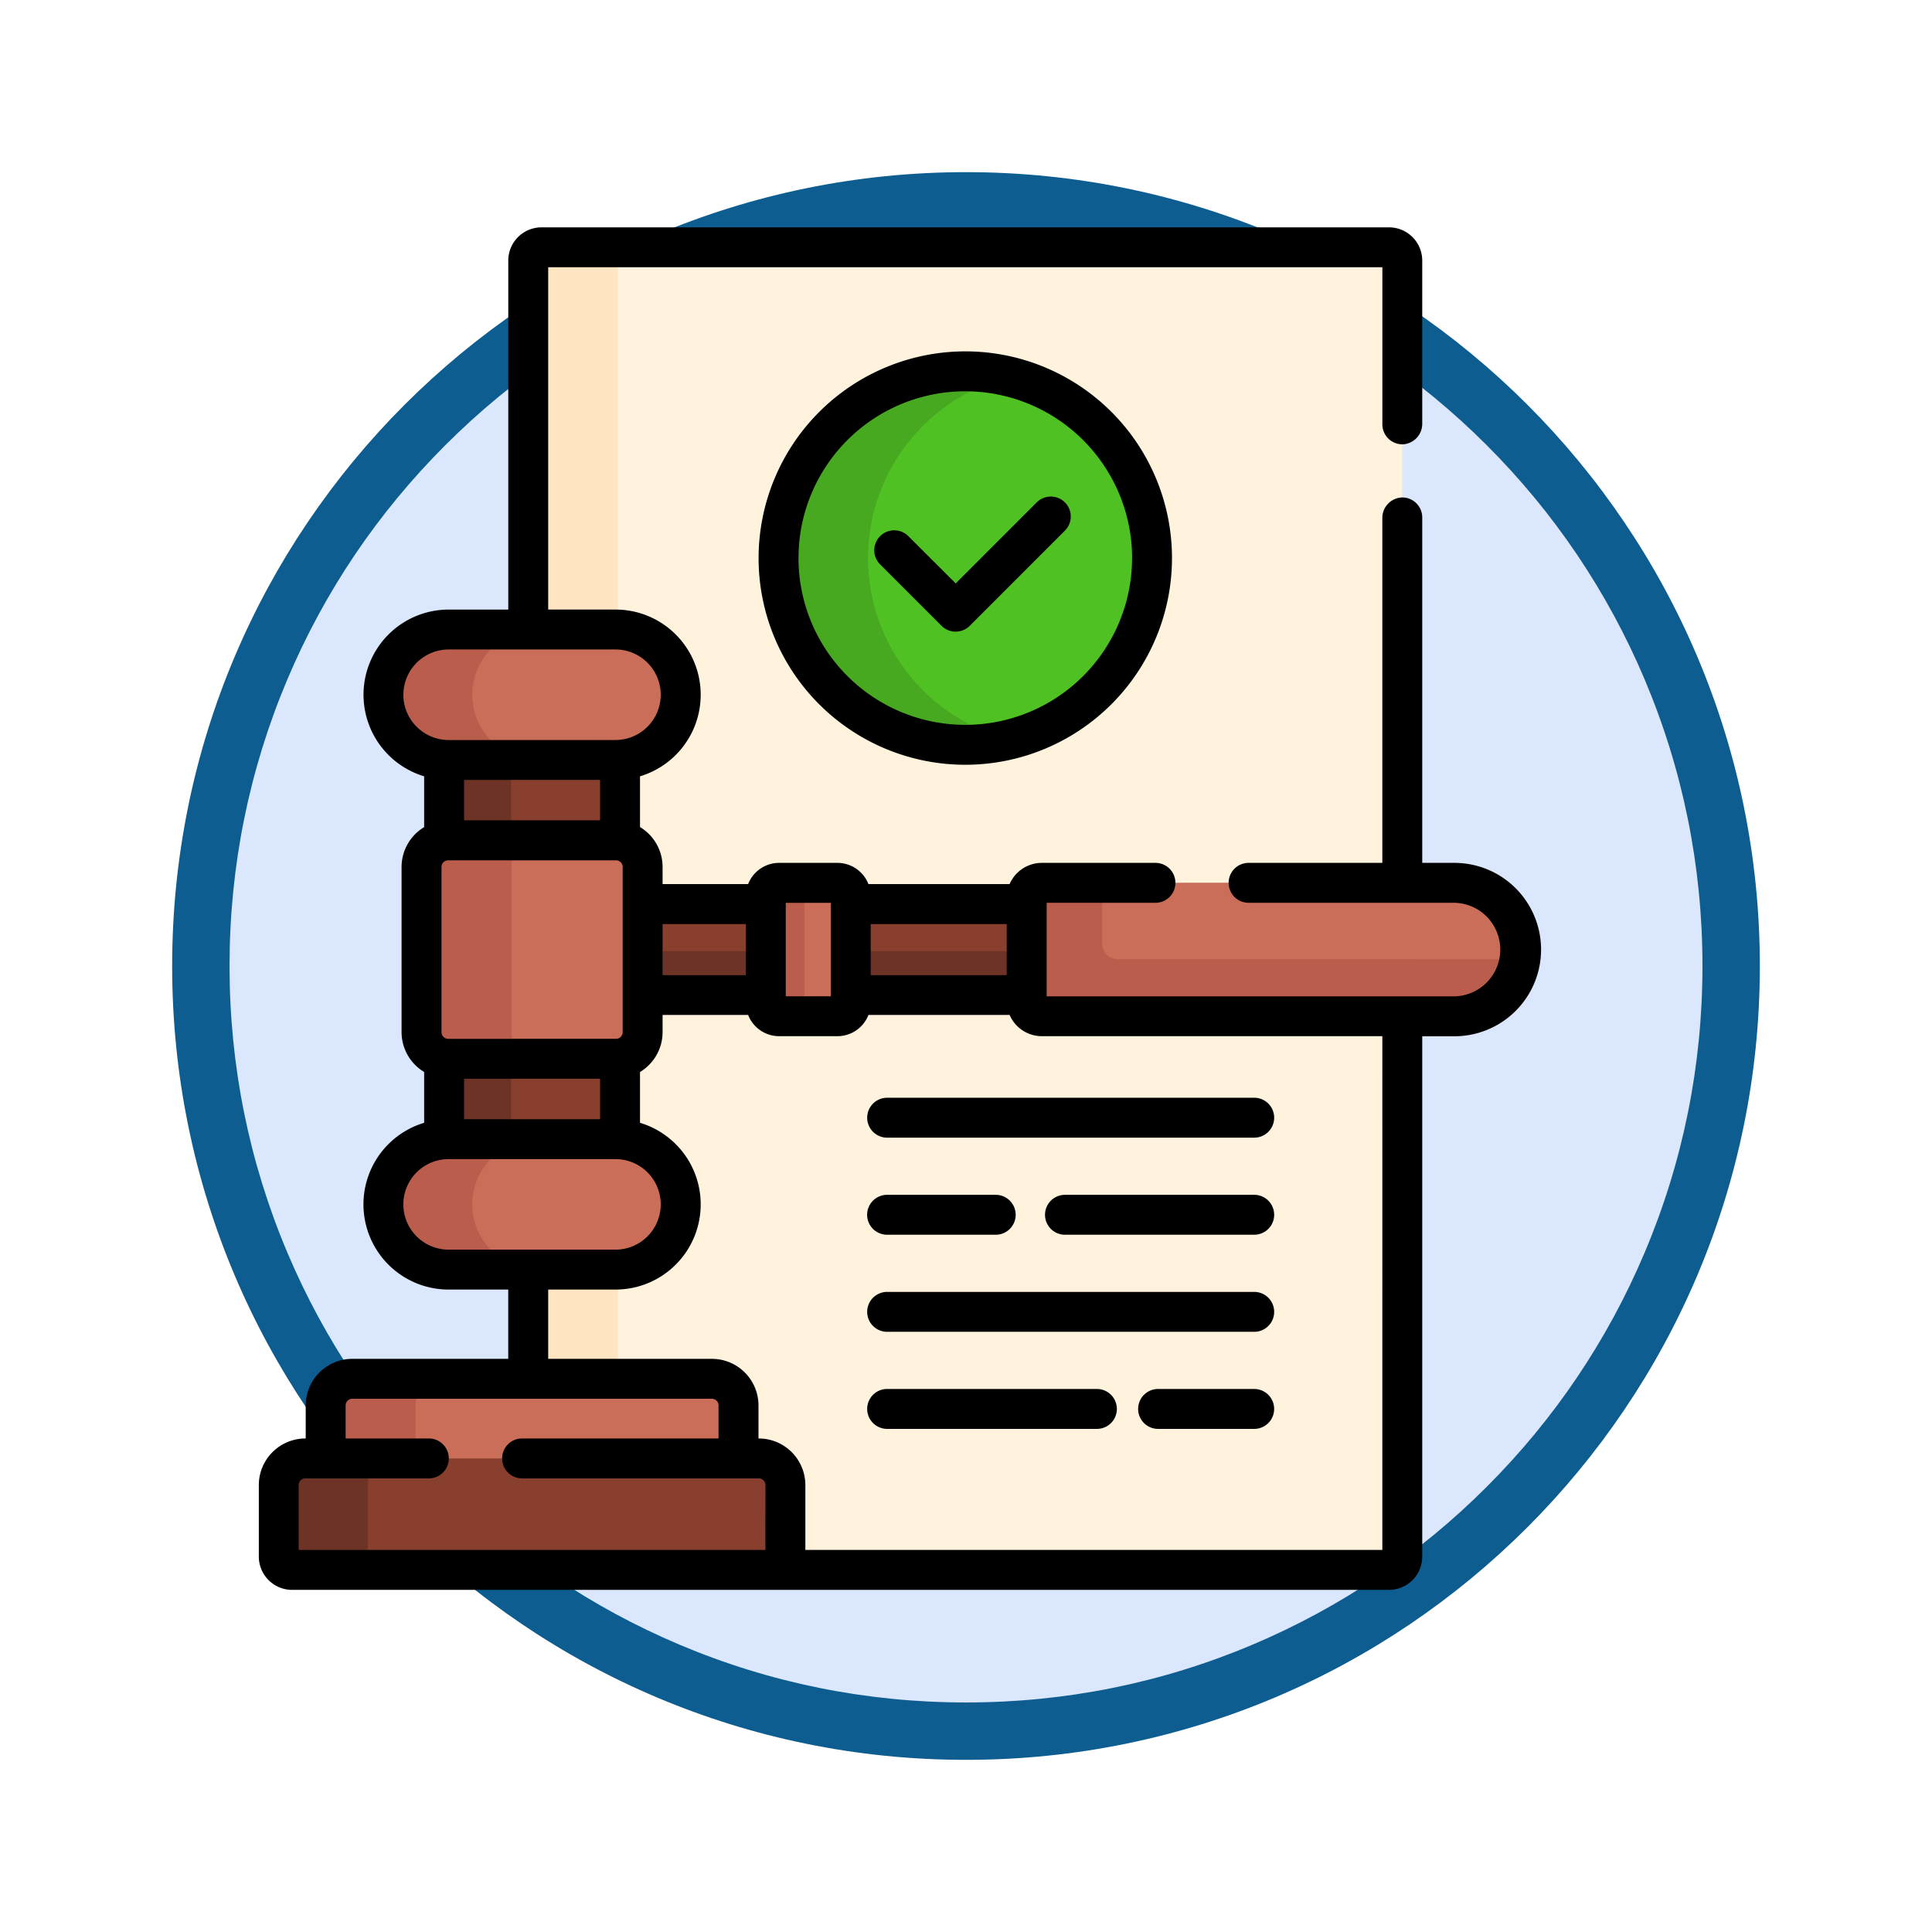 <svg xmlns="http://www.w3.org/2000/svg" xmlns:xlink="http://www.w3.org/1999/xlink" width="101.003" height="101.003" viewBox="0 0 101.003 101.003">
  <defs>
    <filter id="Trazado_904820" x="0" y="0" width="101.003" height="101.003" filterUnits="userSpaceOnUse">
      <feOffset dy="3" input="SourceAlpha"/>
      <feGaussianBlur stdDeviation="3" result="blur"/>
      <feFlood flood-opacity="0.161"/>
      <feComposite operator="in" in2="blur"/>
      <feComposite in="SourceGraphic"/>
    </filter>
  </defs>
  <g id="_1" data-name="1" transform="translate(-454 -643)">
    <g id="Icono" transform="translate(463 649)">
      <g transform="matrix(1, 0, 0, 1, -9, -6)" filter="url(#Trazado_904820)">
        <g id="Trazado_904820-2" data-name="Trazado 904820" transform="translate(9 6)" fill="#dbe7fc">
          <path d="M 41.502 81.503 C 36.101 81.503 30.862 80.446 25.932 78.361 C 21.169 76.346 16.89 73.461 13.216 69.787 C 9.542 66.113 6.658 61.835 4.643 57.072 C 2.557 52.141 1.5 46.903 1.5 41.502 C 1.5 36.101 2.557 30.862 4.643 25.932 C 6.658 21.169 9.542 16.89 13.216 13.216 C 16.89 9.542 21.169 6.658 25.932 4.643 C 30.862 2.557 36.101 1.5 41.502 1.5 C 46.903 1.5 52.141 2.557 57.072 4.643 C 61.835 6.658 66.113 9.542 69.787 13.216 C 73.461 16.89 76.346 21.169 78.361 25.932 C 80.446 30.862 81.503 36.101 81.503 41.502 C 81.503 46.903 80.446 52.141 78.361 57.072 C 76.346 61.835 73.461 66.113 69.787 69.787 C 66.113 73.461 61.835 76.346 57.072 78.361 C 52.141 80.446 46.903 81.503 41.502 81.503 Z" stroke="none"/>
          <path d="M 41.502 3 C 36.303 3 31.261 4.018 26.516 6.024 C 21.932 7.963 17.814 10.74 14.277 14.277 C 10.74 17.814 7.963 21.932 6.024 26.516 C 4.018 31.261 3 36.303 3 41.502 C 3 46.701 4.018 51.743 6.024 56.487 C 7.963 61.072 10.74 65.19 14.277 68.727 C 17.814 72.263 21.932 75.04 26.516 76.979 C 31.261 78.986 36.303 80.003 41.502 80.003 C 46.701 80.003 51.743 78.986 56.487 76.979 C 61.072 75.04 65.19 72.263 68.727 68.727 C 72.263 65.19 75.04 61.072 76.979 56.487 C 78.986 51.743 80.003 46.701 80.003 41.502 C 80.003 36.303 78.986 31.261 76.979 26.516 C 75.04 21.932 72.263 17.814 68.727 14.277 C 65.19 10.74 61.072 7.963 56.487 6.024 C 51.743 4.018 46.701 3 41.502 3 M 41.502 -7.62939453125e-06 C 64.423 -7.62939453125e-06 83.003 18.581 83.003 41.502 C 83.003 64.423 64.423 83.003 41.502 83.003 C 18.581 83.003 -7.62939453125e-06 64.423 -7.62939453125e-06 41.502 C -7.62939453125e-06 18.581 18.581 -7.62939453125e-06 41.502 -7.62939453125e-06 Z" stroke="none" fill="#0d5d91"/>
        </g>
      </g>
    </g>
    <g id="compliant_4252360" transform="translate(467.531 654.885)">
      <g id="Grupo_1144148" data-name="Grupo 1144148" transform="translate(14.085 1.043)">
        <path id="Trazado_978678" data-name="Trazado 978678" d="M161.316,7.5H117.011a.7.7,0,0,0-.7.7V27.482h4.562a3.409,3.409,0,0,1,.238,6.81v4.23h0a1.39,1.39,0,0,1,1.18,1.373v8.636a1.39,1.39,0,0,1-1.18,1.373h0v4.23a3.409,3.409,0,0,1-.238,6.81h-4.562v5.709h9.6a1.391,1.391,0,0,1,1.391,1.391v2.768s0,0,0,0h1.06a1.391,1.391,0,0,1,1.391,1.391v4.437h32.253V8.2A.7.7,0,0,0,161.316,7.5Z" transform="translate(-116.315 -7.5)" fill="#fff3de"/>
      </g>
      <g id="Grupo_1144149" data-name="Grupo 1144149" transform="translate(14.085 1.043)">
        <path id="Trazado_978679" data-name="Trazado 978679" d="M120.877,27.482c.042,0,.083,0,.124,0V8.2a.7.7,0,0,1,.7-.7h-4.686a.7.7,0,0,0-.7.7V27.482Z" transform="translate(-116.315 -7.5)" fill="#ffe5c2"/>
        <path id="Trazado_978680" data-name="Trazado 978680" d="M120.877,391.63h-4.562v5.709H121v-5.712C120.96,391.628,120.919,391.63,120.877,391.63Z" transform="translate(-116.315 -338.185)" fill="#ffe5c2"/>
      </g>
      <g id="Grupo_1144167" data-name="Grupo 1144167" transform="translate(1.043 21.026)">
        <g id="Grupo_1144150" data-name="Grupo 1144150" transform="translate(19.021 14.353)">
          <path id="Trazado_978681" data-name="Trazado 978681" d="M159.3,254.29h6.44v4.758H159.3Z" transform="translate(-159.296 -254.29)" fill="#883f2e"/>
          <path id="Trazado_978682" data-name="Trazado 978682" d="M237.5,254.29h9.2v4.758h-9.2Z" transform="translate(-226.621 -254.29)" fill="#883f2e"/>
        </g>
        <g id="Grupo_1144151" data-name="Grupo 1144151" transform="translate(19.021 16.817)">
          <path id="Trazado_978683" data-name="Trazado 978683" d="M159.3,272h6.44v2.294H159.3Z" transform="translate(-159.296 -272)" fill="#6d3326"/>
          <path id="Trazado_978684" data-name="Trazado 978684" d="M237.5,272h9.2v2.294h-9.2Z" transform="translate(-226.621 -272)" fill="#6d3326"/>
        </g>
        <g id="Grupo_1144152" data-name="Grupo 1144152" transform="translate(39.1 13.242)">
          <path id="Trazado_978685" data-name="Trazado 978685" d="M329.467,249.8a3.489,3.489,0,0,1-3.489,3.489H304.409a.793.793,0,0,1-.793-.793V247.1a.793.793,0,0,1,.793-.793h21.569A3.489,3.489,0,0,1,329.467,249.8Z" transform="translate(-303.616 -246.31)" fill="#ca6e59"/>
        </g>
        <g id="Grupo_1144153" data-name="Grupo 1144153" transform="translate(39.1 13.242)">
          <path id="Trazado_978686" data-name="Trazado 978686" d="M308.358,250.3a.793.793,0,0,1-.793-.793v-3.2h-3.156a.793.793,0,0,0-.793.793V252.5a.793.793,0,0,0,.793.793h21.569a3.489,3.489,0,0,0,3.452-2.987Z" transform="translate(-303.616 -246.31)" fill="#bb5d4c"/>
        </g>
        <g id="Grupo_1144154" data-name="Grupo 1144154" transform="translate(25.461 13.242)">
          <path id="Trazado_978687" data-name="Trazado 978687" d="M210.026,247.007v5.587a.7.7,0,0,1-.7.7h-3.049a.7.7,0,0,1-.7-.7v-5.587a.7.7,0,0,1,.7-.7h3.049A.7.7,0,0,1,210.026,247.007Z" transform="translate(-205.585 -246.311)" fill="#ca6e59"/>
        </g>
        <g id="Grupo_1144155" data-name="Grupo 1144155" transform="translate(25.461 13.242)">
          <path id="Trazado_978688" data-name="Trazado 978688" d="M207.6,252.593v-5.587a.7.7,0,0,1,.7-.7h-2.017a.7.7,0,0,0-.7.7v5.587a.7.7,0,0,0,.7.7H208.3A.7.7,0,0,1,207.6,252.593Z" transform="translate(-205.585 -246.311)" fill="#bb5d4c"/>
        </g>
        <g id="Grupo_1144156" data-name="Grupo 1144156" transform="translate(8.643 6.81)">
          <path id="Trazado_978689" data-name="Trazado 978689" d="M93.69,312.315H84.915a1.4,1.4,0,0,1-.212-.018v4.23c.079-.005.158-.009.238-.009h8.723c.08,0,.159,0,.238.009V312.3A1.381,1.381,0,0,1,93.69,312.315Z" transform="translate(-84.703 -296.684)" fill="#883f2e"/>
          <path id="Trazado_978690" data-name="Trazado 978690" d="M84.915,312.315a1.4,1.4,0,0,1-.212-.018v4.23c.079-.005.158-.009.238-.009h3.266v-4.2H84.915Z" transform="translate(-84.703 -296.684)" fill="#6d3326"/>
          <path id="Trazado_978691" data-name="Trazado 978691" d="M84.915,204.291H93.69a1.4,1.4,0,0,1,.212.018v-4.23c-.079.005-.158.009-.238.009H84.941c-.08,0-.159,0-.238-.009v4.23A1.4,1.4,0,0,1,84.915,204.291Z" transform="translate(-84.703 -200.079)" fill="#883f2e"/>
          <path id="Trazado_978692" data-name="Trazado 978692" d="M84.915,204.29h3.292v-4.2H84.941c-.08,0-.159,0-.238-.009v4.23A1.418,1.418,0,0,1,84.915,204.29Z" transform="translate(-84.703 -200.078)" fill="#6d3326"/>
        </g>
        <g id="Grupo_1144157" data-name="Grupo 1144157" transform="translate(7.464 11.022)">
          <path id="Trazado_978693" data-name="Trazado 978693" d="M87.782,231.743v8.636a1.391,1.391,0,0,1-1.391,1.391H77.616a1.391,1.391,0,0,1-1.391-1.391v-8.636a1.391,1.391,0,0,1,1.391-1.391h8.775A1.391,1.391,0,0,1,87.782,231.743Z" transform="translate(-76.225 -230.352)" fill="#ca6e59"/>
        </g>
        <g id="Grupo_1144158" data-name="Grupo 1144158" transform="translate(7.464 11.022)">
          <path id="Trazado_978694" data-name="Trazado 978694" d="M80.924,240.379v-8.636a1.391,1.391,0,0,1,1.391-1.391h-4.7a1.391,1.391,0,0,0-1.391,1.391v8.636a1.391,1.391,0,0,0,1.391,1.391h4.7A1.391,1.391,0,0,1,80.924,240.379Z" transform="translate(-76.225 -230.352)" fill="#bb5d4c"/>
        </g>
        <g id="Grupo_1144161" data-name="Grupo 1144161" transform="translate(0 39.172)">
          <path id="Trazado_978695" data-name="Trazado 978695" d="M61.77,436.987a1.42,1.42,0,0,0,.007-.143v-2.768a1.391,1.391,0,0,0-1.391-1.391h-18.8a1.391,1.391,0,0,0-1.391,1.391v2.768a1.422,1.422,0,0,0,.007.143Z" transform="translate(-37.744 -432.685)" fill="#ca6e59"/>
          <path id="Trazado_978696" data-name="Trazado 978696" d="M44.905,436.987a1.42,1.42,0,0,1-.007-.143v-2.768a1.391,1.391,0,0,1,1.391-1.391h-4.7a1.391,1.391,0,0,0-1.391,1.391v2.768a1.423,1.423,0,0,0,.007.143Z" transform="translate(-37.744 -432.685)" fill="#bb5d4c"/>
          <g id="Grupo_1144159" data-name="Grupo 1144159" transform="translate(0 4.163)">
            <path id="Trazado_978697" data-name="Trazado 978697" d="M49.063,468.436H23.274a.7.7,0,0,1-.7-.7V464a1.391,1.391,0,0,1,1.391-1.391h23.7A1.391,1.391,0,0,1,49.063,464Z" transform="translate(-22.578 -462.608)" fill="#883f2e"/>
          </g>
          <g id="Grupo_1144160" data-name="Grupo 1144160" transform="translate(0 4.163)">
            <path id="Trazado_978698" data-name="Trazado 978698" d="M27.228,467.741V464a1.391,1.391,0,0,1,1.391-1.391h-4.65A1.391,1.391,0,0,0,22.578,464v3.741a.7.7,0,0,0,.7.7h4.65A.7.7,0,0,1,27.228,467.741Z" transform="translate(-22.578 -462.608)" fill="#6d3326"/>
          </g>
        </g>
        <g id="Grupo_1144166" data-name="Grupo 1144166" transform="translate(5.471)">
          <g id="Grupo_1144162" data-name="Grupo 1144162" transform="translate(0 26.643)">
            <path id="Trazado_978699" data-name="Trazado 978699" d="M77.447,346.043a3.41,3.41,0,0,1-3.41,3.41H65.315a3.41,3.41,0,0,1,0-6.819h8.723A3.41,3.41,0,0,1,77.447,346.043Z" transform="translate(-61.905 -342.633)" fill="#ca6e59"/>
          </g>
          <g id="Grupo_1144163" data-name="Grupo 1144163" transform="translate(0 26.643)">
            <path id="Trazado_978700" data-name="Trazado 978700" d="M66.55,346.043a3.41,3.41,0,0,1,3.41-3.41H65.315a3.41,3.41,0,0,0,0,6.819h4.645A3.41,3.41,0,0,1,66.55,346.043Z" transform="translate(-61.905 -342.633)" fill="#bb5d4c"/>
          </g>
          <g id="Grupo_1144164" data-name="Grupo 1144164" transform="translate(0)">
            <path id="Trazado_978701" data-name="Trazado 978701" d="M77.447,154.538a3.41,3.41,0,0,1-3.41,3.41H65.315a3.41,3.41,0,0,1,0-6.819h8.723A3.41,3.41,0,0,1,77.447,154.538Z" transform="translate(-61.905 -151.128)" fill="#ca6e59"/>
          </g>
          <g id="Grupo_1144165" data-name="Grupo 1144165">
            <path id="Trazado_978702" data-name="Trazado 978702" d="M66.55,154.538a3.41,3.41,0,0,1,3.41-3.41H65.315a3.41,3.41,0,0,0,0,6.819h4.645A3.41,3.41,0,0,1,66.55,154.538Z" transform="translate(-61.905 -151.128)" fill="#bb5d4c"/>
          </g>
        </g>
      </g>
      <g id="Grupo_1144170" data-name="Grupo 1144170" transform="translate(27.171 7.528)">
        <g id="Grupo_1144168" data-name="Grupo 1144168" transform="translate(0)">
          <circle id="Elipse_11621" data-name="Elipse 11621" cx="9.762" cy="9.762" r="9.762" fill="#4fc123"/>
        </g>
        <g id="Grupo_1144169" data-name="Grupo 1144169" transform="translate(0)">
          <path id="Trazado_978703" data-name="Trazado 978703" d="M215.051,63.869a9.765,9.765,0,0,1,7.423-9.478,9.762,9.762,0,1,0,0,18.957A9.765,9.765,0,0,1,215.051,63.869Z" transform="translate(-210.372 -54.107)" fill="#47a920"/>
        </g>
      </g>
      <g id="Grupo_1144171" data-name="Grupo 1144171" transform="translate(0 0)">
        <path id="Trazado_978704" data-name="Trazado 978704" d="M77.583,33.225H75.9V15.165a1.044,1.044,0,0,0-1.075-1.043,1.072,1.072,0,0,0-1.011,1.087V33.225H66.822a1.043,1.043,0,0,0,0,2.087H77.583a2.446,2.446,0,0,1,0,4.891H56.265V35.312h5.688a1.043,1.043,0,1,0,0-2.087H56.014a1.839,1.839,0,0,0-1.686,1.11H46.947a1.74,1.74,0,0,0-1.62-1.11H42.278a1.741,1.741,0,0,0-1.62,1.11H36.186v-.9a2.433,2.433,0,0,0-1.18-2.082V28.7a4.453,4.453,0,0,0-1.281-8.718H30.206V2.087h43.61V10.3a1.044,1.044,0,0,0,1.075,1.043A1.072,1.072,0,0,0,75.9,10.252V1.739A1.739,1.739,0,0,0,74.164,0H29.858a1.739,1.739,0,0,0-1.739,1.739V19.983H25A4.453,4.453,0,0,0,23.721,28.7v2.657a2.433,2.433,0,0,0-1.18,2.082v8.636a2.433,2.433,0,0,0,1.18,2.082v2.657A4.453,4.453,0,0,0,25,55.532h3.117v3.622H19.964a2.438,2.438,0,0,0-2.435,2.435v1.728h-.016a2.438,2.438,0,0,0-2.435,2.435v3.741a1.741,1.741,0,0,0,1.739,1.739H74.164A1.739,1.739,0,0,0,75.9,69.494V42.29h1.68a4.532,4.532,0,0,0,0-9.065Zm-30.516,3.2h7.111v2.671H47.067Zm-4.441-1.11H44.98V40.2H42.626Zm-6.44,1.11h4.353v2.671H36.186ZM22.636,24.436A2.369,2.369,0,0,1,25,22.069h8.723a2.366,2.366,0,0,1,0,4.733H25a2.369,2.369,0,0,1-2.366-2.366Zm2.34,17.988a.348.348,0,0,1-.348-.348V33.439a.348.348,0,0,1,.348-.348h8.775a.348.348,0,0,1,.348.348v8.636a.348.348,0,0,1-.348.348Zm7.943,2.087v2.116H25.808V44.51ZM25.808,31V28.889h7.111V31ZM25,53.445a2.366,2.366,0,1,1,0-4.733h8.723a2.366,2.366,0,1,1,0,4.733Zm16.56,15.7h-24.4V65.752a.348.348,0,0,1,.348-.348h6.459a1.043,1.043,0,0,0,0-2.087H19.616V61.589a.348.348,0,0,1,.348-.348h18.8a.348.348,0,0,1,.348.348v1.728H28.841a1.043,1.043,0,0,0,0,2.087H41.215a.348.348,0,0,1,.348.348Zm32.253,0H43.65V65.752a2.438,2.438,0,0,0-2.435-2.435H41.2V61.589a2.438,2.438,0,0,0-2.435-2.435H30.206V55.532h3.519a4.453,4.453,0,0,0,1.281-8.718V44.158a2.433,2.433,0,0,0,1.18-2.082v-.9h4.473a1.74,1.74,0,0,0,1.62,1.11h3.049a1.741,1.741,0,0,0,1.62-1.11h7.381a1.839,1.839,0,0,0,1.686,1.11h17.8V69.146Z" transform="translate(-15.078 0)"/>
        <path id="Trazado_978705" data-name="Trazado 978705" d="M202.872,57.413a10.806,10.806,0,1,0,10.806-10.806A10.818,10.818,0,0,0,202.872,57.413Zm19.525,0a8.719,8.719,0,1,1-8.719-8.719A8.729,8.729,0,0,1,222.4,57.413Z" transform="translate(-176.745 -40.123)"/>
        <path id="Trazado_978706" data-name="Trazado 978706" d="M248.125,103.23a1.043,1.043,0,1,0-1.476,1.476l3.21,3.21a1.044,1.044,0,0,0,1.476,0l4.975-4.975a1.043,1.043,0,1,0-1.476-1.476L250.6,105.7Z" transform="translate(-214.168 -87.085)"/>
        <path id="Trazado_978707" data-name="Trazado 978707" d="M243.681,328.113a1.043,1.043,0,0,0,1.043,1.043h19.19a1.043,1.043,0,1,0,0-2.087h-19.19A1.043,1.043,0,0,0,243.681,328.113Z" transform="translate(-211.876 -281.565)"/>
        <path id="Trazado_978708" data-name="Trazado 978708" d="M321.437,363.546h-9.893a1.043,1.043,0,0,0,0,2.087h9.893a1.043,1.043,0,1,0,0-2.087Z" transform="translate(-269.399 -312.967)"/>
        <path id="Trazado_978709" data-name="Trazado 978709" d="M244.724,365.633H250.4a1.043,1.043,0,1,0,0-2.087h-5.679a1.043,1.043,0,1,0,0,2.087Z" transform="translate(-211.876 -312.967)"/>
        <path id="Trazado_978710" data-name="Trazado 978710" d="M263.913,400.023h-19.19a1.043,1.043,0,1,0,0,2.087h19.19a1.043,1.043,0,1,0,0-2.087Z" transform="translate(-211.875 -344.369)"/>
        <path id="Trazado_978711" data-name="Trazado 978711" d="M351.567,436.5h-5.024a1.043,1.043,0,0,0,0,2.087h5.024a1.043,1.043,0,1,0,0-2.087Z" transform="translate(-299.53 -375.771)"/>
        <path id="Trazado_978712" data-name="Trazado 978712" d="M255.69,436.5H244.724a1.043,1.043,0,1,0,0,2.087H255.69a1.043,1.043,0,1,0,0-2.087Z" transform="translate(-211.876 -375.771)"/>
      </g>
    </g>
  </g>
</svg>
